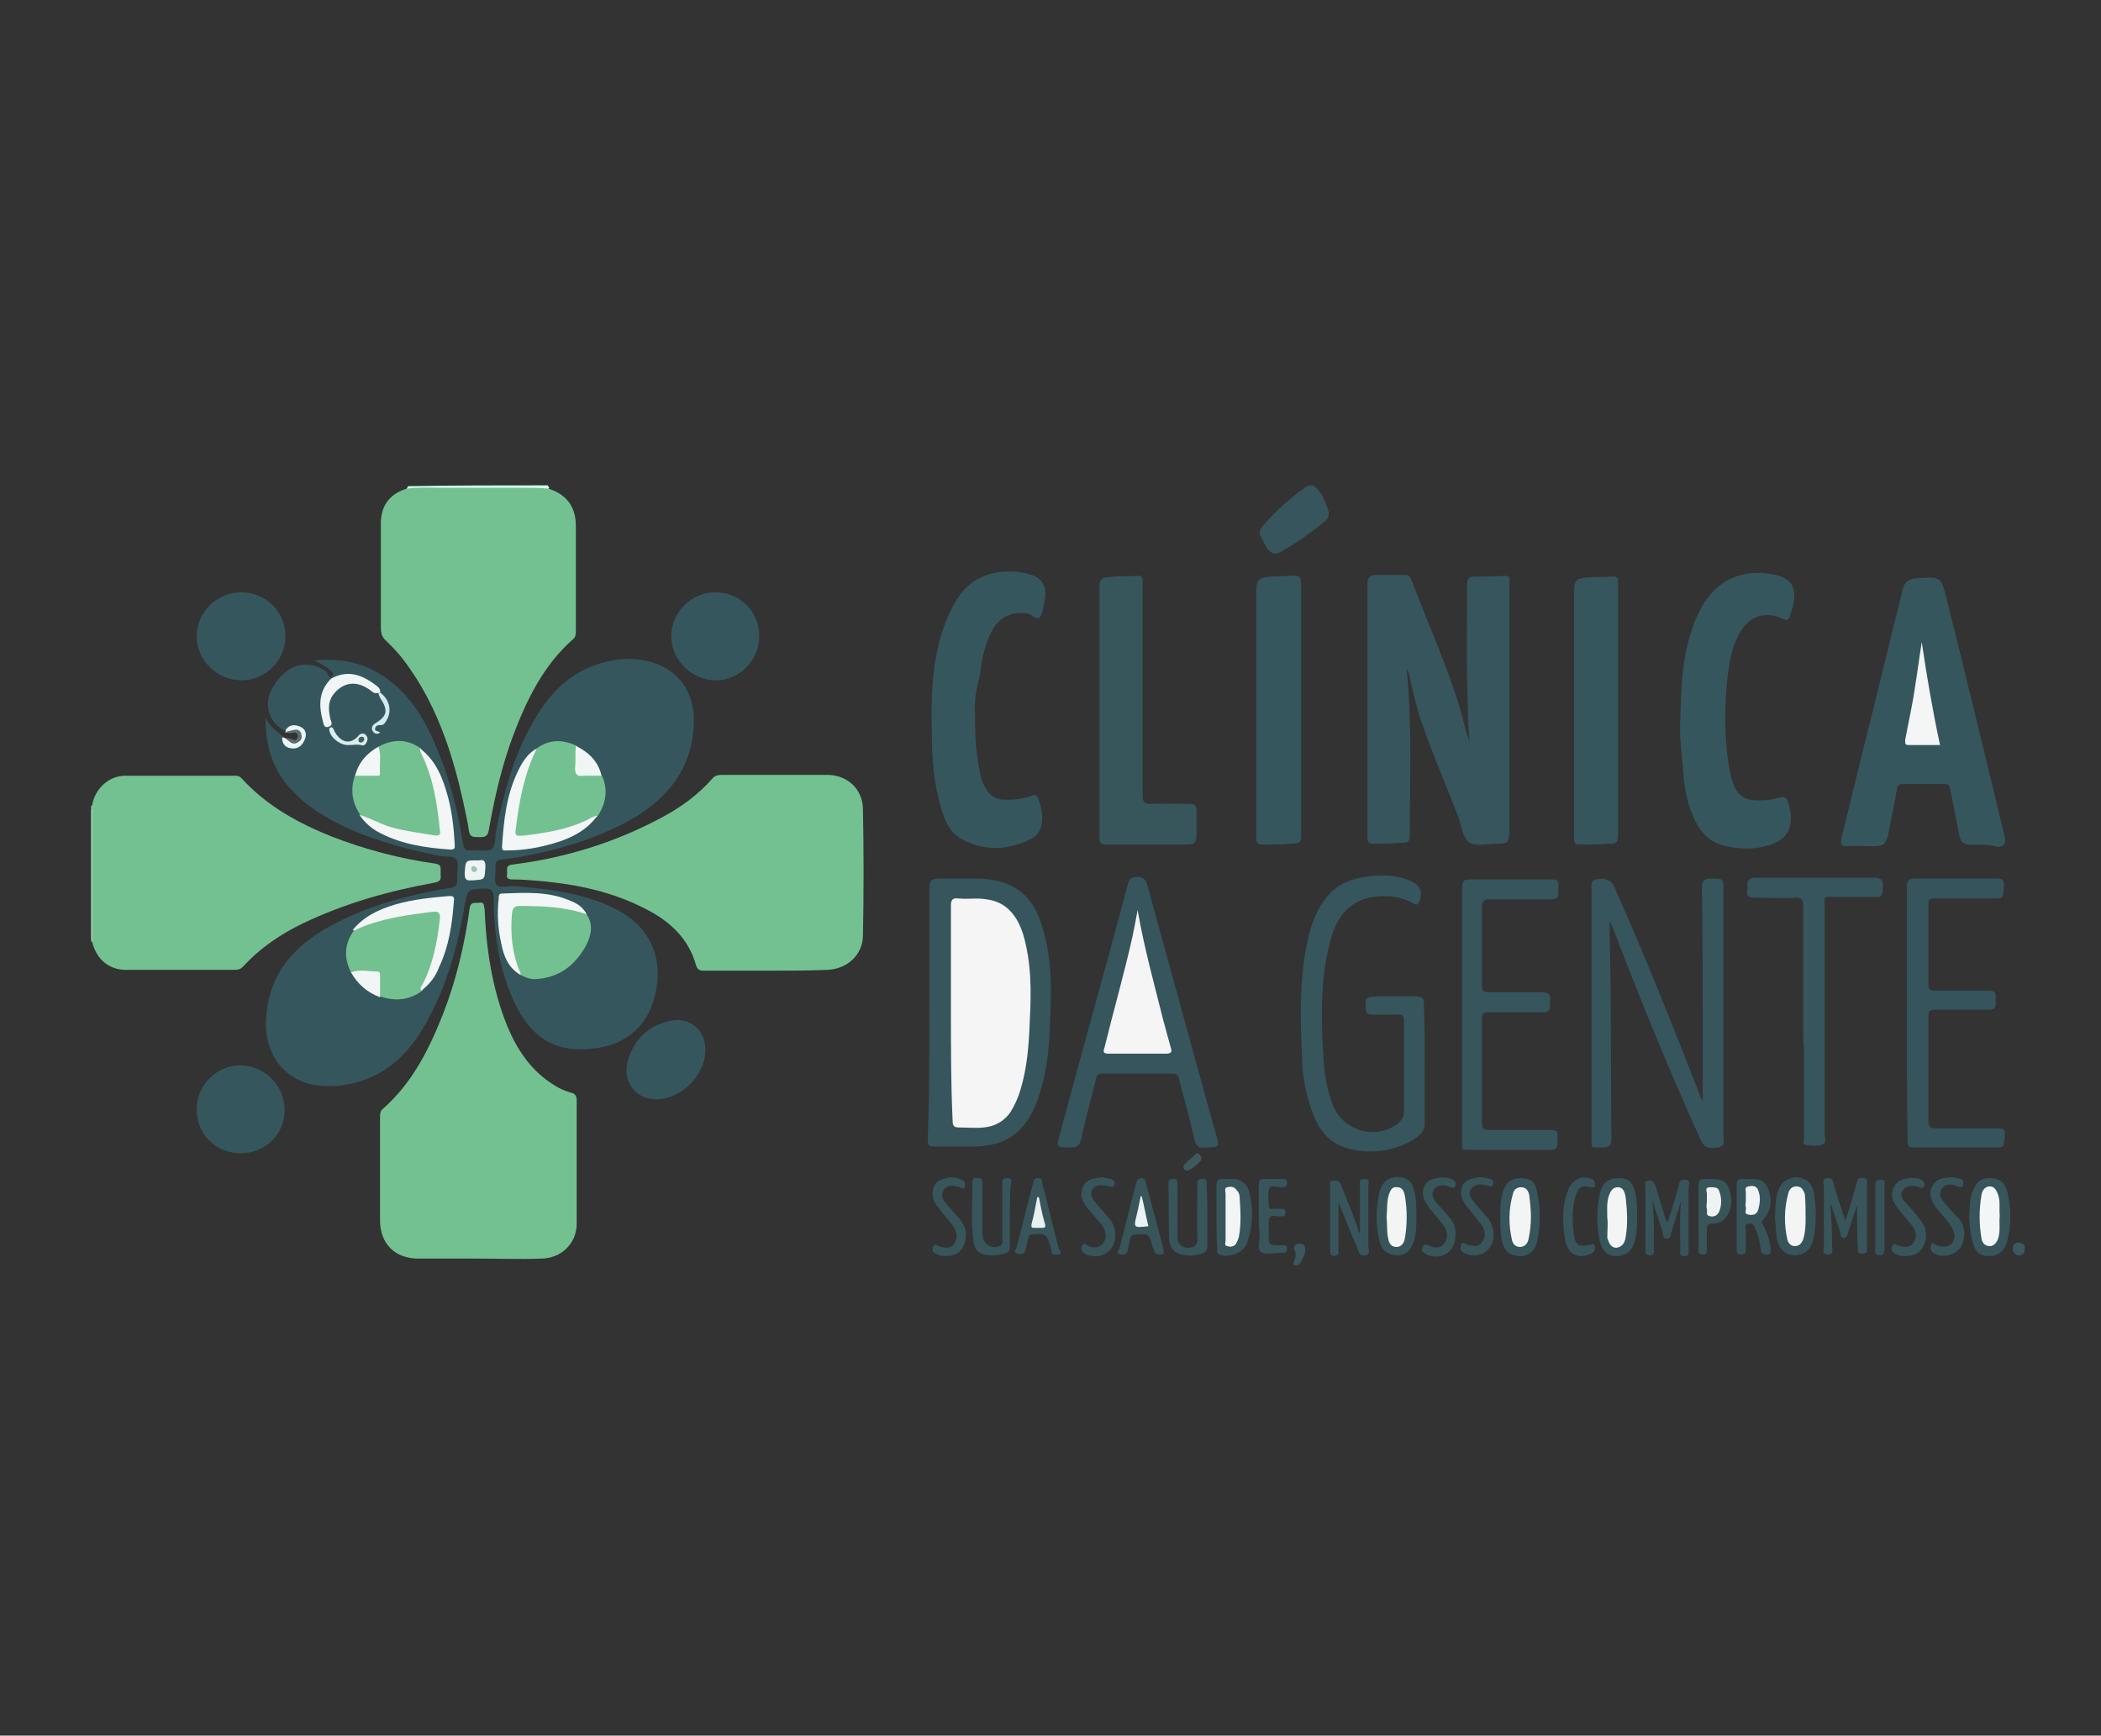<?xml version="1.0" encoding="utf-8"?>
<!-- Generator: Adobe Illustrator 25.2.1, SVG Export Plug-In . SVG Version: 6.00 Build 0)  -->
<svg version="1.1" id="Camada_1" xmlns="http://www.w3.org/2000/svg" xmlns:xlink="http://www.w3.org/1999/xlink" x="0px" y="0px"
	 viewBox="0 0 253.2 209.2" style="enable-background:new 0 0 253.2 209.2;" xml:space="preserve">
<rect x="0" y="0" width="253.2" height="209.2" fill="#333333" stroke="none"/>
<style type="text/css">
	.st0{fill:#36555C;}
	.st1{fill:#D1FDEE;}
	.st2{fill:#36565D;}
	.st3{fill:#73C190;}
	.st4{fill:#36555D;}
	.st5{fill:#36565C;}
	.st6{fill:#36545B;}
	.st7{fill:#38555B;}
	.st8{fill:#38555C;}
	.st9{fill:#38545A;}
	.st10{fill:#37555B;}
	.st11{fill:#37545B;}
	.st12{fill:#37545A;}
	.st13{fill:#37555A;}
	.st14{fill:#38555A;}
	.st15{fill:#375358;}
	.st16{fill:#EBF5F6;}
	.st17{fill:#B4DBC9;}
	.st18{fill:#3C585E;}
	.st19{fill:#3F5A5E;}
	.st20{fill:#3D5960;}
	.st21{fill:#5B6D70;}
	.st22{fill:#F2F6F6;}
	.st23{fill:#F3F6F5;}
	.st24{fill:#F3F6F6;}
	.st25{fill:#F0F5F6;}
	.st26{fill:#F0F6F4;}
	.st27{fill:#F1F6F5;}
	.st28{fill:#F2F6F5;}
	.st29{fill:#EDF4F3;}
	.st30{fill:#DBECEF;}
	.st31{fill:#D2EAEC;}
	.st32{fill:#F4F5F5;}
	.st33{fill:#F5F5F5;}
	.st34{fill:#F3F5F5;}
	.st35{fill:#F3F5F4;}
	.st36{fill:#F2F5F6;}
	.st37{fill:#F0F4F5;}
	.st38{fill:#E8F0F1;}
	.st39{fill:#EAF2F4;}
	.st40{fill:#EFF3F4;}
	.st41{fill:#9AC6AE;}
	.st42{fill:#475F5F;}
</style>
<g id="Camada_2_1_">
</g>
<g id="Camada_3">
</g>
<g id="Camada_4">
</g>
<g id="Camada_5">
</g>
<g>
	<path class="st0" d="M158.3,58.5c1,0.8,1.4,1.9,1.8,3.1c0.1,0.5,0,0.9-0.4,1.2c-1.7,1.4-3.4,2.6-5.3,3.7c-0.7,0.4-1.3,0.2-1.7-0.4
		c-0.3-0.5-0.5-1-0.8-1.5c-0.2-0.4-0.1-0.7,0.2-1.1c1.6-1.9,3.4-3.5,5.4-4.9C157.8,58.5,158,58.5,158.3,58.5z"/>
	<path class="st1" d="M66,58.5c0.1,0.1,0.1,0.2,0.2,0.3c-0.2,0.3-0.5,0.2-0.8,0.2C60.1,59,55,59,49.9,59.1c-0.3,0-0.6,0.1-0.9-0.2
		c0.1-0.1,0.1-0.2,0.2-0.3C54.8,58.5,60.4,58.5,66,58.5z"/>
	<path class="st2" d="M39.9,81.7c0.2-0.3,0.4-0.5,0-0.8c-0.6-0.6-1.3-0.9-2-1.3c3.3-0.3,6.3,0.3,9,2.4c2.9,2.2,4.6,5.3,5.9,8.6
		c1.5,3.6,2.4,7.3,3,11.1c0.1,0.6,0.3,0.9,1,0.8c0.8-0.1,1.8,0.2,2.4-0.1c0.6-0.4,0.4-1.5,0.6-2.3c0.9-4.5,2.1-9,4.4-13
		c1.7-3,3.8-5.5,7.2-6.8c2-0.8,4.1-1.1,6.2-0.7c4,0.7,6.3,3.8,6,8c-0.3,4.9-2.9,8.3-6.9,10.8c-4.2,2.5-8.8,3.9-13.6,4.8
		c-0.9,0.2-1.8,0.3-2.7,0.4c-0.5,0.1-0.7,0.3-0.7,0.8c0.1,0.8-0.2,1.7,0.1,2.2c0.3,0.5,1.3,0.2,2.1,0.2c3.6,0.3,7.2,0.7,10.6,2
		c1.7,0.7,3.3,1.5,4.6,2.9c2.4,2.7,2.6,5.9,1.6,9.1c-1,3.1-3.4,5-6.6,5.5c-5,0.8-8.2-1.1-10.3-5.9c-1.7-3.9-2.3-8-2.3-12.2
		c0-0.9-0.3-1.1-1.1-1.1c-2.1,0.1-2,0.1-2.4,2c-0.9,5.4-2.4,10.6-5.3,15.3c-2.1,3.3-4.9,5.6-8.8,6.3c-1.6,0.3-3.2,0.3-4.8-0.1
		c-4-1.2-5.4-5-5-8.3c0.5-5.4,3.8-8.7,8.3-11c4.2-2.2,8.8-3.4,13.4-4.2c1.3-0.2,1.3-0.2,1.3-1.5c0-0.7,0.2-1.5-0.1-2
		c-0.3-0.5-1.2-0.3-1.8-0.4c-4.1-0.8-8.2-1.9-12-3.7c-2.8-1.4-5.4-3.1-7.2-5.7c-1.5-2.2-2-4.6-2-7.3c0.5,1.1,1.4,1.7,2.3,2.4
		c0.3,0.4,0.5,0.9,1.1,1c0.5,0.1,1-0.1,1.2-0.6c0.2-0.4,0.2-0.8,0-1.2c-0.3-0.5-0.7-0.4-1.2-0.4c-0.3,0-0.5,0.3-0.8,0.3
		c-0.4,0.1-0.7-0.1-1-0.4c-1.3-1-1.7-2.9-0.9-4.4c0.5-1,1.1-1.8,2-2.4c1.4-1,3.3-0.9,4.7,0.2C39.5,81.3,39.6,81.6,39.9,81.7
		c0.1,0.4-0.2,0.7-0.4,1c-0.8,1.4-0.7,2.9-0.1,4.3c0.2-0.6,0-1.2,0-1.9c0-1.3,0.8-2.1,1.8-2.6c1-0.5,2-0.5,2.9,0.1
		c0.4,0.3,0.9,0.6,1.3,0.8c0.7,0.7,1.3,1.4,1.2,2.5c-0.1,0.6-0.3,1.2-1,1.3c-0.4,0.1-0.7,0.3-0.5,0.8c-0.1-0.4,0.1-0.6,0.5-0.8
		c1-0.4,1.5-1.4,1-2.4c-0.2-0.5-0.6-1-1-1.4c-1.1-1.6-3.1-2.3-4.9-1.7C40.4,81.7,40.2,81.9,39.9,81.7z"/>
	<path class="st3" d="M49,58.9c1.6-0.2,3.1-0.1,4.7-0.1c3.2,0,6.4,0,9.5,0c1,0,1.9,0,2.9,0.1c2.2,0.7,3.3,2.2,3.3,4.5
		c0,4.2,0,8.3,0,12.5c0,0.5,0,0.9-0.4,1.2c-3.5,3.1-5.5,7.2-7.1,11.4c-1.4,3.7-2.3,7.6-3,11.6c-0.1,0.5-0.3,0.8-0.9,0.8
		c-1.4,0-1.4,0-1.6-1.5c-1.4-7.1-3.3-14-7.8-19.9c-0.6-0.8-1.3-1.5-2-2.2c-0.6-0.5-0.7-1-0.7-1.7c0-4,0-8.1,0-12.1
		C45.8,61.1,46.8,59.6,49,58.9z"/>
	<path class="st3" d="M11.1,97.1c0.3-2,2-3.6,4-3.6c4.4,0,8.7,0,13.1,0c0.3,0,0.6,0,0.9,0.3c3,3.3,6.8,5.4,10.8,7
		c4.1,1.6,8.3,2.7,12.6,3.3c0.4,0.1,0.6,0.2,0.6,0.6c0,0.3,0,0.5,0,0.8c0.1,0.6-0.2,0.8-0.8,0.9c-5.5,1-10.8,2.5-15.8,4.9
		c-2.7,1.3-5.2,3-7.2,5.2c-0.3,0.3-0.6,0.4-1,0.4c-4.4,0-8.7,0-13.1,0c-2.1,0-3.6-1.3-4.1-3.4c-0.1-0.2-0.1-0.4-0.1-0.5
		c0-5.1,0-10.2,0-15.4C11.1,97.5,11,97.3,11.1,97.1z"/>
	<path class="st3" d="M57.6,151.7c-2.4,0-4.8,0-7.2,0c-2.8,0-4.6-1.8-4.6-4.6c0-4.1,0-8.3,0-12.4c0-0.4,0-0.8,0.4-1.1
		c3.5-3.1,5.5-7.1,7.2-11.4c1.6-4.1,2.6-8.4,3.2-12.7c0.1-0.9,0.7-0.6,1.2-0.7c0.6-0.1,0.5,0.4,0.6,0.8c0.2,4.8,0.9,9.5,2.7,14
		c1.2,2.9,2.9,5.5,5.7,7.2c0.6,0.4,1.3,0.7,2,0.9c0.5,0.1,0.7,0.4,0.7,0.9c0,5,0,9.9,0,14.9c0,2.4-1.9,4.2-4.3,4.2
		C62.6,151.8,60.1,151.7,57.6,151.7z"/>
	<path class="st3" d="M92.5,117c-2.5,0-5,0-7.6,0c-0.4,0-0.8,0-1-0.6c-0.9-3.3-3.2-5.4-6.2-6.9c-3.9-2-8.1-2.9-12.5-3.3
		c-1.1-0.1-2.3-0.2-3.4-0.2c-0.5,0-0.8-0.1-0.7-0.6c0.1-0.5-0.3-1.1,0.7-1.2c6.4-0.8,12.5-2.7,18.2-5.8c2.2-1.2,4.1-2.6,5.8-4.5
		c0.3-0.4,0.7-0.5,1.2-0.5c4.2,0,8.5,0,12.7,0c2.4,0,4.3,1.7,4.3,4.2c0.1,5,0.1,10.1,0,15.1c0,2.4-1.9,4.1-4.3,4.2
		C97.4,117,95,117,92.5,117z"/>
	<path class="st4" d="M169.5,80.5c0.7,6.6,0.4,13.2,0.4,19.7c0,1.3,0,1.4-1.3,1.4c-1,0.1-2.1,0.1-3.1,0.1c-0.5,0-0.7-0.1-0.7-0.7
		c0-10.2,0-20.4,0-30.6c0-0.8,0.3-1.1,1.1-1.1c1.1,0,2.2,0,3.3,0c0.5,0,0.7,0.1,0.9,0.6c2,5.3,4.4,10.5,6,16c0.3,1.2,0.6,2.4,1,3.5
		c-0.1-1.4-0.2-2.8-0.2-4.2c-0.2-4.9-0.1-9.8-0.1-14.7c0-0.7,0.2-1,0.9-1c1.2,0,2.5,0,3.7-0.1c0.4,0,0.6,0.2,0.5,0.5
		c0,0.2,0,0.4,0,0.5c0,9.9,0,19.7,0,29.6c0,1.6-0.1,1.7-1.7,1.7c-1.1,0-2.4,0.4-3.2-0.2c-0.7-0.6-0.9-1.9-1.2-2.9
		c-1.5-3.9-3.2-7.8-4.6-11.9c-0.6-1.8-1-3.7-1.4-5.5C169.7,81.1,169.6,80.8,169.5,80.5z"/>
	<path class="st2" d="M238.7,101.8c-2.4,0.1-2.4,0-2.8-2.3c-0.3-1.5-0.6-3-0.9-4.5c-0.1-0.4-0.3-0.5-0.7-0.5c-1.7,0-3.3,0-5,0
		c-0.5,0-0.7,0.2-0.7,0.7c-0.3,1.7-0.7,3.4-1,5.2c-0.3,1.3-0.5,1.6-1.9,1.6c-1,0-2.1-0.1-3.1,0c-0.7,0-0.8-0.2-0.7-0.9
		c0.9-3.7,1.8-7.3,2.7-11c1.6-6.3,3.1-12.7,4.7-19c0.2-1,0.8-1.4,1.8-1.4c2.8-0.2,2.8-0.2,3.5,2.5c2.4,9.6,4.7,19.1,7,28.7
		c0.2,0.8-0.1,1.1-0.8,1.2C240.1,101.9,239.4,101.8,238.7,101.8z"/>
	<path class="st2" d="M117.5,86c0,2.6,0.1,4.9,0.6,7.1c0.1,0.7,0.3,1.3,0.7,1.9c0.5,0.9,1.2,1.4,2.3,1.4c1.1,0,2.3-0.1,3.3-0.5
		c0.4-0.2,0.5,0,0.7,0.3c0.3,0.8,0.5,1.6,0.5,2.4c0,1.2-0.4,2.1-1.5,2.6c-2.7,1.3-5.4,1.4-8.1,0c-1.5-0.8-2.2-2.3-2.6-3.9
		c-0.9-3-1.1-6-1.1-9.1c-0.1-4,0-8,1.2-11.9c0.5-1.6,1.2-3.2,2.2-4.6c2.2-3.1,6.2-3.2,8.6-2.4c1.4,0.4,1.9,1.6,1.6,3.1
		c0,0.2-0.1,0.3-0.1,0.5c-0.1,0.5-0.2,1.2-0.5,1.5c-0.4,0.4-0.9-0.3-1.3-0.4c-1.6-0.4-3.3,0.2-4.2,1.6c-1.1,1.8-1.5,3.8-1.7,5.8
		C117.6,83.1,117.4,84.7,117.5,86z"/>
	<path class="st2" d="M202.5,86.8c0.1-3.8,0.2-7.6,1.5-11.2c0.2-0.7,0.5-1.3,0.8-1.9c1.8-3.7,5.1-5.3,9.2-4.4
		c1.7,0.4,2.4,1.3,2.2,3.1c-0.1,0.7-0.3,1.3-0.5,1.9c-0.2,0.5-0.4,0.5-0.8,0.3c-2.2-1-4.1-0.4-5.3,1.8c-0.9,1.6-1.2,3.4-1.4,5.2
		c-0.4,3.5-0.4,7,0.1,10.4c0.1,0.5,0.2,1.1,0.3,1.6c0.8,3,2.1,3,4.7,2.8c0.2,0,0.4-0.1,0.5-0.1c1.5-0.4,1.5-0.4,1.9,1.2
		c0.5,2.3-0.4,3.8-2.6,4.4c-1.7,0.5-3.3,0.5-5,0.1c-2.1-0.4-3.3-1.8-4.1-3.7c-0.8-1.9-1.1-4-1.2-6C202.6,90.4,202.4,88.6,202.5,86.8
		z"/>
	<path class="st0" d="M205.2,132.7c0-3.3,0-6.6,0-9.9c0-5.3,0-10.6-0.1-15.9c0-0.8,0.4-1,1.1-1c1.5,0,1.5,0,1.5,1.4
		c0,9.9,0,19.8,0,29.7c0,0.5,0.3,1.1-0.6,1.3c-1.2,0.2-1.7,0-2.1-0.8c-3.8-8.4-7.3-16.9-10.6-25.6c-0.1-0.2-0.2-0.4-0.4-0.9
		c0,0.8,0,1.4,0,2c0.2,8.1,0.1,16.2,0.2,24.3c0,0.7-0.3,1-0.9,1c-0.4,0-0.7,0-1.1,0c-0.3,0-0.4-0.1-0.4-0.4c0-0.2,0-0.5,0-0.7
		c0-10,0-20,0-29.9c0-0.5-0.2-1.1,0.5-1.3c1.1-0.2,1.8,0,2.2,0.8c3.8,8.5,7.2,17.1,10.6,25.8C205.1,132.5,205.1,132.6,205.2,132.7z"
		/>
	<path class="st5" d="M132.5,86c0-4.9,0-9.8,0-14.7c0-1.6,0.1-1.7,1.7-1.8c1-0.1,2,0,3-0.1c0.4,0,0.5,0.1,0.5,0.5c0,0.3,0,0.5,0,0.8
		c0,8.4,0,16.8,0,25.2c0,0.7,0.2,1,0.9,1c1.6-0.1,3.2,0,4.8,0c0.6,0,0.8,0.2,0.8,0.8c0,0.9,0,1.9,0,2.8c0,1.1-0.2,1.3-1.3,1.3
		c-3.2,0-6.4,0-9.6,0c-0.7,0-0.8-0.3-0.8-0.9c0-3.5,0-7.1,0-10.6C132.5,88.9,132.5,87.4,132.5,86z"/>
	<path class="st0" d="M112,122.2c0-5,0-10,0-15c0-1.1,0.2-1.3,1.3-1.3c1.5,0,3.1,0,4.6,0c4.1,0.1,6.6,1.9,7.7,5.8
		c1.3,4.1,1.1,8.3,0.9,12.5c-0.1,2.9-0.5,5.7-1.5,8.5c-1.5,3.9-3.8,5.5-7.9,5.5c-1.5,0-2.9,0-4.4,0c-0.7,0-0.9-0.1-0.9-0.8
		C112,132.4,112,127.3,112,122.2z"/>
	<path class="st0" d="M171.7,128.1c0,2.4,0,4.9,0,7.3c0,0.5-0.1,0.9-0.5,1.3c-2.5,2.3-7.6,2.8-10.4,1c-1.7-1.1-2.4-2.8-3-4.7
		c-0.6-2-0.9-4-0.9-6c-0.2-4.4-0.3-8.9,0.6-13.2c0.3-1.5,0.7-2.9,1.4-4.2c1-1.9,2.5-3.2,4.6-3.7c2.1-0.5,4.3-0.6,6.3,0.2
		c1.3,0.5,1.7,1.3,1.3,2.5c-0.2,0.5-0.3,0.5-0.8,0.3c-1.5-0.9-3.1-1-4.7-0.8c-3.1,0.4-4.6,2.6-5.3,5.4c-1.2,4.6-1.1,9.3-0.8,14
		c0.1,1.9,0.4,3.8,1.1,5.6c1.2,3.3,5.4,4.4,8,2.2c0.4-0.4,0.6-0.8,0.6-1.3c0-3.6,0-7.3,0-10.9c0-0.7-0.2-0.9-0.9-0.8c-1,0-2,0-3,0
		c-0.4,0-0.6-0.1-0.7-0.6c-0.1-1.5,0-1.6,1.5-1.6c1.5,0,3,0,4.5,0c0.7,0,1,0.1,1,0.9C171.7,123.2,171.7,125.6,171.7,128.1z"/>
	<path class="st4" d="M145.3,138.3c-0.8,0.2-1.2-0.2-1.4-1.1c-0.5-2.4-1.2-4.7-1.8-7.1c-0.1-0.6-0.4-0.7-0.9-0.7c-2.8,0-5.5,0-8.3,0
		c-0.5,0-0.7,0.1-0.8,0.6c-0.6,2.4-1.3,4.9-1.8,7.3c-0.2,0.8-0.6,1.1-1.4,1c-1.6,0-1.6,0-1.2-1.5c2.6-9.7,5.3-19.3,7.9-29
		c0.1-0.4,0.2-0.8,0.3-1.1c0.1-0.8,0.5-1,1.2-1c0.8,0,1,0.4,1.2,1.1c2.4,8.7,4.8,17.4,7.2,26.2c0.4,1.3,0.7,2.6,1.1,3.9
		C147,138.3,146.9,138.3,145.3,138.3z"/>
	<path class="st2" d="M195,85.4c0,5,0,10,0,15c0,1.2-0.1,1.3-1.2,1.3c-1.1,0.1-2.2,0.1-3.4,0.1c-0.5,0-0.7-0.1-0.7-0.7
		c0-9.9,0-19.9,0-29.8c0-1.3,0.3-1.6,1.6-1.7c1-0.1,1.9,0,2.9-0.1c0.7-0.1,0.8,0.2,0.8,0.8C195,75.3,195,80.3,195,85.4z"/>
	<path class="st2" d="M156.8,85.5c0,5,0,9.9,0,14.9c0,1.2,0,1.2-1.3,1.3c-1.1,0.1-2.2,0.1-3.4,0.1c-0.5,0-0.7-0.2-0.7-0.7
		c0-9.9,0-19.8,0-29.7c0-1.5,0.3-1.8,1.8-1.9c0.8-0.1,1.6,0,2.5-0.1c0.8-0.1,1.1,0.1,1.1,1C156.8,75.5,156.8,80.5,156.8,85.5z"/>
	<path class="st0" d="M176.2,122.3c0-5,0-10,0-14.9c0-1.4,0.1-1.4,1.4-1.4c3.1,0,6.2,0,9.4,0c0.7,0,0.9,0.2,0.8,0.9
		c0,0.2,0,0.4,0,0.6c0.1,0.7-0.2,0.9-0.9,0.9c-2.5,0-4.9,0-7.4,0c-0.7,0-0.9,0.2-0.9,0.9c0,3.2,0,6.3,0,9.5c0,0.7,0.2,0.8,0.9,0.8
		c2.1,0,4.2,0,6.3,0c0.9,0,1.1,0.3,1,1.1c0,0.1,0,0.2,0,0.4c0,0.7-0.2,1-1,0.9c-2.1,0-4.2,0-6.3,0c-0.7,0-0.9,0.1-0.9,0.8
		c0,4.2,0,8.4,0,12.6c0,0.6,0.2,0.8,0.8,0.8c2.5,0,5,0,7.5,0c0.6,0,0.9,0.1,0.8,0.8c0,0.3,0,0.6,0,0.9c0,0.5-0.3,0.7-0.7,0.7
		c-3.4,0-6.9,0-10.3,0c-0.6,0-0.5-0.3-0.5-0.7c0-1.7,0-3.3,0-5C176.2,129.1,176.2,125.7,176.2,122.3z"/>
	<path class="st6" d="M229.8,122.2c0-5,0-10,0-15c0-1.2,0.1-1.3,1.3-1.3c3.2,0,6.3,0,9.5,0c0.7,0,0.9,0.1,0.9,0.9
		c-0.1,1.5,0,1.5-1.5,1.5c-2.3,0-4.6,0-6.9,0c-0.6,0-0.7,0.2-0.7,0.7c0,3.2,0,6.5,0,9.7c0,0.6,0.2,0.7,0.7,0.7c2.2,0,4.4,0,6.6,0
		c0.6,0,0.9,0.2,0.8,0.8c0,0.2,0,0.5,0,0.7c0.1,0.6-0.2,0.8-0.9,0.8c-2.1,0-4.2,0-6.4,0c-0.7,0-0.8,0.2-0.8,0.9c0,4.2,0,8.3,0,12.5
		c0,0.7,0.2,0.9,0.9,0.9c2.5,0,4.9,0,7.4,0c0.8,0,1,0.2,0.9,0.9c0,0.3,0,0.5-0.1,0.8c0,0.5-0.2,0.6-0.7,0.6c-3.4,0-6.9,0-10.3,0
		c-0.7,0-0.6-0.5-0.6-0.9C229.8,132.3,229.8,127.3,229.8,122.2z"/>
	<path class="st0" d="M217.3,123.2c0-4.7,0-9.3,0-14c0-0.7-0.1-1-0.9-1c-1.6,0.1-3.2,0-4.8,0c-0.9,0.1-1.2-0.3-1-1.1
		c0-0.1,0-0.2,0-0.3c-0.1-0.7,0.2-1,1-1c1.5,0,3.1,0,4.6,0c3.2,0,6.5,0,9.7,0c0.8,0,1.1,0.3,1,1c0,0.2,0,0.4,0,0.5
		c0,0.6-0.3,0.9-0.9,0.8c-1.6,0-3.3,0-4.9,0c-1.4,0-1.2-0.2-1.2,1.3c0,9.1,0,18.2,0,27.3c0,0.4,0.3,1-0.2,1.2
		c-0.6,0.3-1.4,0.2-2.1,0.1c-0.4-0.1-0.2-0.5-0.2-0.8c0-3.6,0-7.2,0-10.7C217.3,125.5,217.3,124.4,217.3,123.2z"/>
	<path class="st2" d="M91.5,76.7c0,2.9-2.4,5.3-5.2,5.3c-2.9,0-5.4-2.4-5.4-5.3c0-2.9,2.4-5.3,5.3-5.3
		C89.2,71.4,91.5,73.7,91.5,76.7z"/>
	<path class="st2" d="M34.3,133.8c0,2.9-2.3,5.2-5.3,5.2c-3,0-5.3-2.3-5.3-5.3c0-2.9,2.4-5.3,5.3-5.3
		C32,128.5,34.3,130.9,34.3,133.8z"/>
	<path class="st2" d="M29.1,71.4c3,0,5.3,2.4,5.3,5.3c0,2.9-2.4,5.3-5.3,5.3c-2.9,0-5.4-2.4-5.4-5.3C23.7,73.8,26.1,71.4,29.1,71.4z
		"/>
	<path class="st2" d="M79.1,132.5c-2.7,0-4.3-2.4-3.3-5.1c0.9-2.5,2.6-3.9,5.2-4.4c2.2-0.4,4.1,1.3,4,3.6
		C85,129.6,82.1,132.5,79.1,132.5z"/>
	<path class="st7" d="M223.8,145.3c-0.3,0.9-0.7,2.1-1.1,3.3c-0.1,0.3-0.1,0.6-0.5,0.6c-0.4,0-0.4-0.4-0.4-0.6
		c-0.4-1.2-0.8-2.4-1.2-3.6c0.1,1.8,0.2,3.6,0.2,5.3c0,0.4,0.2,0.9-0.5,0.9c-0.8,0-0.5-0.5-0.5-0.9c0-2.5,0-4.9,0-7.4
		c0-0.3-0.3-0.8,0.4-0.9c0.7-0.1,0.7,0.4,0.8,0.8c0.4,1.4,0.9,2.8,1.4,4.4c0.5-1.6,0.9-3,1.3-4.4c0-0.1,0.1-0.3,0.1-0.4
		c0.1-0.5,0.5-0.4,0.8-0.4c0.4,0,0.4,0.3,0.4,0.6c0,2.6,0,5.3,0,7.9c0,0.5-0.1,0.6-0.6,0.6c-0.5,0-0.5-0.3-0.5-0.6
		C223.8,148.8,223.8,146.9,223.8,145.3z"/>
	<path class="st8" d="M163.9,148.5c0-1.8,0-3.6,0-5.5c0-0.4-0.2-0.9,0.5-0.9c0.8,0,0.5,0.5,0.5,0.9c0,2.4,0,4.8,0,7.2
		c0,0.4,0.3,0.9-0.3,1.1c-0.7,0.2-0.8-0.3-1-0.8c-0.8-1.8-1.5-3.7-2.3-5.6c0,1.9,0,3.8,0,5.7c0,0.2,0.1,0.6-0.2,0.7
		c-0.4,0.1-0.8,0.2-0.8-0.5c0-2.6,0-5.3,0-7.9c0-0.3-0.1-0.6,0.4-0.6c0.4,0,0.7,0,0.9,0.5c0.7,1.8,1.5,3.6,2.1,5.5
		c0,0.1,0.1,0.3,0.2,0.4C163.8,148.5,163.9,148.5,163.9,148.5z"/>
	<path class="st9" d="M202.6,144.7c-0.4,1.3-0.8,2.6-1.2,3.9c-0.1,0.2,0,0.7-0.5,0.7c-0.5,0-0.5-0.4-0.5-0.7c-0.4-1.3-0.8-2.5-1.3-4
		c0.3,2.1,0.2,4,0.2,5.9c0,0.4,0.2,0.8-0.5,0.8c-0.6,0-0.5-0.4-0.5-0.7c0-2.5,0-5.1,0-7.6c0-0.3-0.2-0.7,0.4-0.7
		c0.5,0,0.6,0.2,0.8,0.6c0.4,1.2,0.7,2.4,1.1,3.6c0.1,0.3,0.1,0.6,0.4,0.8c0.5-1.5,0.9-2.9,1.3-4.4c0.1-0.5,0.3-0.8,0.9-0.7
		c0.6,0.1,0.3,0.6,0.3,0.9c0,2.5,0,5,0,7.5c0,0.4,0.1,0.8-0.5,0.8c-0.7,0-0.5-0.5-0.5-0.8C202.5,148.5,202.4,146.6,202.6,144.7z"/>
	<path class="st10" d="M237.3,146.7c0.1-1.1,0-2.2,0.5-3.3c0.4-1,1.1-1.5,2.2-1.4c1,0.1,1.6,0.5,1.9,1.6c0.5,2,0.5,4,0,6
		c-0.3,1.2-1.1,1.8-2.2,1.8c-1.1,0-1.7-0.5-2-1.8C237.4,148.6,237.4,147.6,237.3,146.7z"/>
	<path class="st7" d="M170.7,146.5c0,1.1,0,2.1-0.3,3.1c-0.4,1.2-1.1,1.8-2.2,1.7c-1.1-0.1-1.7-0.6-2-1.9c-0.4-1.8-0.4-3.7,0-5.5
		c0.2-1,0.7-1.8,1.8-2c1.2-0.2,2.1,0.3,2.4,1.5C170.7,144.5,170.7,145.5,170.7,146.5z"/>
	<path class="st10" d="M197.3,146.5c0,1.1,0,2.1-0.3,3.1c-0.3,1.2-1.1,1.8-2.2,1.8c-1.1,0-1.7-0.6-2-1.8c-0.4-1.9-0.4-3.8,0-5.7
		c0.3-1.4,1.1-1.9,2.3-1.9c1.2,0,1.7,0.5,2,1.9C197.3,144.8,197.3,145.7,197.3,146.5z"/>
	<path class="st11" d="M213.9,146.9c0.1-1.2,0-2.3,0.4-3.4c0.4-1.1,1.2-1.6,2.3-1.6c1.1,0.1,1.8,0.7,2,1.9c0.3,1.8,0.3,3.5,0,5.3
		c-0.2,1.3-0.9,2-2,2.2c-1.1,0.1-1.9-0.4-2.3-1.4c-0.1-0.3-0.2-0.6-0.2-1C214,148.3,214,147.5,213.9,146.9z"/>
	<path class="st10" d="M180.8,146.7c0-1.1,0-2.2,0.4-3.3c0.4-1,1.1-1.4,2.1-1.4c1.1,0,1.7,0.4,1.9,1.5c0.5,2.1,0.5,4.2,0,6.3
		c-0.3,1.1-1.1,1.7-2.2,1.6c-1.1-0.1-1.7-0.6-2-1.8C180.8,148.6,180.8,147.7,180.8,146.7z"/>
	<path class="st7" d="M146.6,146.7c0-1.3,0-2.5,0-3.8c0-0.6,0.2-0.8,0.8-0.8c0.4,0,0.7,0,1.1,0c1,0,1.7,0.5,2,1.4
		c0.6,2.1,0.5,4.2-0.2,6.3c-0.4,1.2-2.3,1.9-3.4,1.4c-0.3-0.1-0.2-0.4-0.2-0.6C146.6,149.3,146.6,148,146.6,146.7
		C146.6,146.7,146.6,146.7,146.6,146.7z"/>
	<path class="st12" d="M209.3,146.7c0-1.3,0-2.6,0-3.9c0-0.5,0.1-0.7,0.7-0.7c1.1,0.1,2.4-0.3,3,1c0.6,1.3,0.6,2.7-0.5,3.9
		c-0.3,0.3-0.1,0.5,0,0.7c0.5,0.9,0.8,1.9,0.9,2.9c0,0.3,0,0.6-0.4,0.6c-0.3,0-0.7,0.1-0.8-0.5c-0.1-0.9-0.3-1.9-0.7-2.7
		c-0.1-0.3-0.3-0.6-0.8-0.5c-0.5,0.1-0.3,0.5-0.3,0.7c0,0.8,0,1.6,0,2.4c0,0.4-0.1,0.6-0.6,0.6c-0.5,0-0.5-0.2-0.5-0.6
		C209.3,149.3,209.3,148,209.3,146.7z"/>
	<path class="st13" d="M145.5,146.6c0,1.2,0,2.4,0,3.6c0,0.5-0.2,0.8-0.7,0.9c-0.6,0.2-1.2,0.3-1.9,0.2c-1.2-0.1-1.9-0.7-2-1.9
		c-0.1-2.3,0-4.5-0.1-6.8c0-0.5,0.3-0.5,0.6-0.5c0.4,0,0.5,0.2,0.5,0.5c0,2.2,0,4.3,0,6.5c0,0.8,0.4,1.2,1.2,1.3
		c0.8,0,1.2-0.2,1.2-1.1c-0.1-2.1,0-4.2,0-6.4c0-0.4-0.1-0.8,0.6-0.8c0.7,0,0.5,0.4,0.5,0.8C145.5,144.1,145.5,145.4,145.5,146.6z"
		/>
	<path class="st7" d="M121.7,146.6c0,1.2,0,2.5,0,3.7c0,0.5-0.2,0.7-0.6,0.8c-0.5,0.1-1.1,0.3-1.6,0.2c-1.4,0-2.1-0.5-2.2-1.9
		c-0.3-2.3-0.1-4.7-0.1-7c0-0.5,0.4-0.4,0.7-0.4c0.4,0,0.5,0.2,0.5,0.6c0,1.8,0,3.7,0,5.5c0,0.4,0,0.8,0.1,1.2
		c0.2,0.9,1.4,1.3,2.1,0.8c0.3-0.2,0.2-0.5,0.2-0.8c0-2.1,0-4.2,0-6.3c0-0.4-0.2-1,0.6-1c0.8,0,0.4,0.6,0.4,0.9
		C121.7,144.2,121.7,145.4,121.7,146.6C121.7,146.6,121.7,146.6,121.7,146.6z"/>
	<path class="st7" d="M127.3,151.2c-0.4,0.1-0.6-0.1-0.6-0.5c0-0.1-0.1-0.3-0.1-0.4c-0.4-1.5-0.6-1.7-2.2-1.5
		c-0.4,0-0.4,0.3-0.5,0.5c-0.1,0.4-0.2,0.9-0.3,1.3c-0.1,0.6-0.5,0.6-1,0.5c-0.5-0.1-0.2-0.5-0.1-0.7c0.7-2.6,1.3-5.2,2-7.8
		c0.1-0.4,0.2-0.6,0.6-0.6c0.4,0,0.5,0.2,0.5,0.6c0.7,2.6,1.3,5.3,2,7.9C127.9,151,128,151.3,127.3,151.2z"/>
	<path class="st14" d="M139.8,151.2c-0.3,0-0.6,0-0.7-0.4c0-0.2-0.1-0.3-0.2-0.5c-0.4-1.6-0.4-1.6-2.1-1.5c-0.4,0-0.5,0.2-0.6,0.5
		c-0.1,0.5-0.2,0.9-0.3,1.4c-0.1,0.6-0.5,0.5-0.9,0.5c-0.6-0.1-0.2-0.5-0.1-0.7c0.7-2.6,1.3-5.2,2-7.8c0.1-0.3,0.1-0.6,0.6-0.7
		c0.5,0,0.5,0.3,0.6,0.6c0.7,2.6,1.4,5.2,2.1,7.9C140.3,151,140.3,151.3,139.8,151.2z"/>
	<path class="st14" d="M204.7,146.7c0-1.3,0-2.6,0-3.9c0-0.5,0.2-0.7,0.7-0.7c0.1,0,0.3,0,0.5,0c1,0,2,0,2.4,1
		c0.5,1.2,0.5,2.4-0.2,3.5c-0.4,0.6-1,0.9-1.7,0.9c-0.7,0-0.7,0.3-0.7,0.8c0,0.8,0,1.6,0,2.4c0,0.4-0.1,0.5-0.5,0.5
		c-0.4,0-0.5-0.2-0.5-0.6C204.7,149.3,204.7,148,204.7,146.7C204.7,146.7,204.7,146.7,204.7,146.7z"/>
	<path class="st14" d="M114,151.4c-0.5,0-1-0.1-1.4-0.4c-0.3-0.2-0.3-0.5-0.1-0.8c0.2-0.4,0.4-0.1,0.6,0c0.7,0.2,1.4,0.4,1.9-0.3
		c0.5-0.7,0.3-1.5-0.2-2.2c-0.5-0.7-1.1-1.3-1.6-2c-0.4-0.5-0.8-1-0.8-1.7c0-0.8,0.2-1.5,1-1.8c0.9-0.4,1.8-0.4,2.7,0.1
		c0.2,0.1,0.2,0.4,0.2,0.7c-0.1,0.4-0.4,0.2-0.6,0.1c-0.7-0.2-1.5-0.4-2,0.4c-0.5,0.8,0.2,1.4,0.6,1.9c0.8,1,1.9,1.8,2.1,3.1
		C116.5,150.2,115.7,151.4,114,151.4z"/>
	<path class="st10" d="M132.9,141.9c0.2,0.1,0.6,0.1,1,0.2c0.3,0.1,0.5,0.4,0.4,0.7c-0.1,0.4-0.4,0.2-0.7,0.2
		c-0.1,0-0.3-0.1-0.4-0.1c-0.6-0.1-1.1-0.1-1.5,0.4c-0.4,0.5-0.1,1.1,0.2,1.5c0.6,0.7,1.2,1.4,1.8,2.1c0.5,0.6,0.8,1.4,0.7,2.2
		c-0.1,1.8-1.8,2.8-3.5,2.1c-0.4-0.2-0.7-0.5-0.5-1c0.2-0.6,0.6-0.1,0.8,0c0.6,0.2,1.2,0.3,1.7-0.3c0.5-0.6,0.4-1.3,0.1-1.9
		c-0.3-0.6-0.8-1-1.2-1.5c-0.3-0.4-0.6-0.7-0.9-1.1c-0.6-0.8-0.8-1.6-0.3-2.5C131,142.1,131.9,142,132.9,141.9z"/>
	<path class="st7" d="M235.1,141.9c0.4,0,0.8,0.1,1.2,0.2c0.3,0.1,0.4,0.4,0.3,0.7c-0.1,0.4-0.4,0.3-0.6,0.2c-0.1,0-0.2,0-0.3-0.1
		c-0.6-0.2-1.3-0.2-1.7,0.4c-0.4,0.6-0.1,1.2,0.3,1.6c0.5,0.7,1.1,1.3,1.7,1.9c0.8,0.9,0.9,2,0.5,3.1c-0.4,1.3-2.4,1.9-3.5,1.1
		c-0.3-0.2-0.4-0.5-0.3-0.9c0.2-0.5,0.5-0.1,0.7,0c0.6,0.2,1.3,0.3,1.8-0.2c0.5-0.6,0.4-1.3,0-2c-0.3-0.5-0.7-1-1.1-1.4
		c-0.3-0.4-0.6-0.7-0.9-1.1c-0.5-0.8-0.8-1.6-0.3-2.5C233.4,142,234.2,142,235.1,141.9z"/>
	<path class="st7" d="M229.6,151.4c-0.5,0-1-0.1-1.4-0.4c-0.3-0.2-0.3-0.6-0.1-0.9c0.2-0.4,0.4,0,0.6,0c0.7,0.2,1.4,0.4,1.9-0.3
		c0.5-0.7,0.3-1.4-0.1-2c-0.5-0.6-1-1.2-1.5-1.8c-0.3-0.3-0.5-0.7-0.7-1c-0.5-0.9-0.3-1.9,0.4-2.5c0.7-0.6,2.4-0.7,3-0.2
		c0.2,0.2,0.3,0.4,0.2,0.6c-0.1,0.4-0.3,0.3-0.6,0.2c-0.1,0-0.3-0.1-0.4-0.1c-0.6-0.1-1.2-0.1-1.6,0.5c-0.4,0.6,0,1.1,0.4,1.5
		c0.5,0.6,1.1,1.2,1.6,1.9c0.6,0.7,0.9,1.4,0.8,2.3C231.9,150.6,231.1,151.4,229.6,151.4z"/>
	<path class="st14" d="M175.4,148.9c0,1.9-1.5,3-3.3,2.4c-0.2-0.1-0.4-0.2-0.6-0.4c-0.2-0.2-0.2-0.4,0-0.7c0.2-0.3,0.3-0.2,0.6-0.1
		c0.7,0.3,1.5,0.5,2-0.3c0.5-0.8,0.3-1.6-0.3-2.3c-0.6-0.8-1.3-1.5-1.8-2.3c-0.7-1-0.7-2,0-2.7c0.6-0.6,2.3-0.8,3.1-0.3
		c0.3,0.2,0.4,0.4,0.3,0.7c-0.1,0.3-0.3,0.3-0.6,0.2c-0.7-0.3-1.5-0.4-2,0.3c-0.5,0.8,0.2,1.4,0.7,2c0.5,0.5,0.9,1,1.4,1.6
		C175.2,147.5,175.5,148.1,175.4,148.9z"/>
	<path class="st14" d="M178.5,141.9c0.3,0,0.7,0.1,1.1,0.2c0.4,0.1,0.4,0.4,0.3,0.7c-0.1,0.4-0.4,0.2-0.6,0.1
		c-0.2,0-0.3-0.1-0.5-0.1c-0.6-0.1-1.1,0-1.5,0.5c-0.4,0.5-0.1,1,0.2,1.4c0.5,0.7,1.1,1.3,1.7,2c0.6,0.7,0.8,1.5,0.8,2.3
		c-0.1,1.8-1.8,2.8-3.4,2.1c-0.1,0-0.2-0.1-0.3-0.2c-0.4-0.2-0.3-0.6-0.2-0.9c0.2-0.4,0.4-0.1,0.7,0c0.7,0.2,1.4,0.4,1.8-0.3
		c0.5-0.6,0.4-1.3,0-2c-0.2-0.3-0.5-0.6-0.7-0.9c-0.4-0.5-0.9-1.1-1.3-1.6c-0.5-0.7-0.7-1.5-0.3-2.4
		C176.6,142.3,177.4,141.9,178.5,141.9z"/>
	<path class="st7" d="M151.7,146.7c0-1.3,0-2.6,0-3.9c0-0.5,0.1-0.7,0.7-0.7c0.7,0,1.5,0,2.2,0c0.4,0,0.5,0.1,0.5,0.5
		c0,0.3-0.2,0.5-0.5,0.5c-0.6,0-1.4-0.3-1.6,0.1c-0.3,0.5-0.1,1.3-0.1,1.9c0,0.5,0.1,0.7,0.6,0.6c0.3,0,0.7,0,1,0
		c0.3,0,0.4,0.1,0.4,0.4c0,0.2,0,0.4-0.2,0.5c-0.1,0-0.2,0-0.3,0c-0.5,0.1-1.1-0.3-1.4,0.2c-0.2,0.4-0.1,0.9-0.1,1.4
		c0,0.1,0,0.2,0,0.4c0,1.5,0,1.5,1.5,1.5c0.3,0,0.7-0.2,0.7,0.4c0,0.6-0.3,0.5-0.7,0.5c-0.8,0-1.9,0.3-2.4-0.1
		c-0.6-0.4-0.1-1.5-0.2-2.3C151.7,148.1,151.7,147.4,151.7,146.7z"/>
	<path class="st7" d="M192.1,149.9c0.3,0.7,0,1.1-0.6,1.3c-0.9,0.4-1.8,0.2-2.3-0.4c-0.3-0.4-0.5-0.9-0.6-1.4c-0.3-2-0.4-4,0.4-6
		c0.4-1.1,1.5-1.7,2.5-1.4c0.3,0.1,0.7,0.2,0.7,0.6c0,0.3,0.1,0.6-0.5,0.5c-1-0.3-1.5,0-1.8,1c-0.5,1.6-0.4,3.2-0.2,4.9
		C189.9,150.2,190.5,150.4,192.1,149.9z"/>
	<path class="st15" d="M227.1,146.7c0,1.3,0,2.5,0,3.8c0,0.4,0,0.8-0.6,0.8c-0.6,0-0.5-0.3-0.5-0.7c0-2.5,0-5.1,0-7.6
		c0-0.5,0-0.8,0.7-0.8c0.6,0,0.4,0.4,0.4,0.8C227.1,144.1,227.1,145.4,227.1,146.7z"/>
	<path class="st16" d="M34.4,88c0.5-0.7,1.1-0.7,1.8-0.4c0.7,0.3,0.8,1,0.5,1.6c-0.3,0.7-0.8,1.1-1.6,1c-0.7-0.1-1.1-0.5-1.1-1.3
		c0.1,0,0.1,0,0.2,0c0.3,0.1,0.5,0.3,0.8,0.4c0.3,0.2,0.6,0.1,0.8-0.1c0.3-0.2,0.2-0.5,0.1-0.7c-0.1-0.3-0.4-0.3-0.7-0.3
		c-0.3,0-0.6,0.2-0.9,0C34.5,88.2,34.5,88.1,34.4,88z"/>
	<path class="st17" d="M11.1,97.1c0,5.5,0,10.9,0,16.4c0,0-0.1,0-0.1,0c0-5.5,0-11,0-16.4C11,97.1,11.1,97.1,11.1,97.1z"/>
	<path class="st18" d="M156.5,152.5c-0.2,0-0.4,0-0.6,0c0-0.6,0.5-1.2,0.1-1.8c-0.2-0.4,0.1-0.8,0.6-0.8c0.5,0,0.7,0.3,0.7,0.7
		C157.3,151.3,156.9,151.9,156.5,152.5z"/>
	<path class="st19" d="M144.8,139.7c0,0.3-1.5,1.5-1.8,1.4c-0.4-0.1-0.5-0.5-0.2-0.8c0.4-0.4,0.8-0.7,1.2-1.1
		c0.1-0.1,0.3-0.3,0.5-0.1C144.7,139.3,144.8,139.5,144.8,139.7z"/>
	<path class="st20" d="M244,150.1c0,0.3,0,0.6,0,0.8c-0.3,0.4-0.7,0.6-1.2,0.2c-0.3-0.3-0.3-0.7-0.1-1.1
		C243.2,149.6,243.6,149.8,244,150.1z"/>
	<path class="st21" d="M34.5,88.2c0.3-0.1,0.5-0.1,0.8-0.2c0.4-0.1,0.8-0.1,1,0.4c0.1,0.4,0.1,0.8-0.3,1c-0.4,0.3-0.7,0.3-1.1,0
		c-0.2-0.2-0.4-0.3-0.6-0.5c0.3,0.1,0.6,0.1,0.9,0.2c0.2,0.1,0.5,0.2,0.6-0.1c0.1-0.1,0.1-0.3,0.1-0.5c-0.1-0.3-0.3-0.2-0.5-0.2
		C35,88.4,34.7,88.4,34.5,88.2z"/>
	<path class="st3" d="M45.6,90c1.7-0.9,3.4-1,5.1,0.2c0.9,1.1,1.3,2.4,1.7,3.8c0.5,1.9,0.8,3.8,0.9,5.7c0.1,1.1-0.2,1.4-1.3,1.2
		c-1.6-0.2-3.2-0.4-4.7-0.9c-1.4-0.4-2.8-0.9-3.9-1.8c-1-1.5-1.2-3.1-0.6-4.8c0.5-0.3,1.1-0.2,1.7-0.2c1,0,1.1-0.1,1.1-1.1
		C45.5,91.4,45.4,90.7,45.6,90z"/>
	<path class="st3" d="M64.7,90.2c1.5-1.1,3.1-1.1,4.8-0.3c0.4,0.6,0.3,1.2,0.3,1.9c0,1.5,0,1.5,1.4,1.5c0.5,0,1-0.1,1.4,0.3
		c0.7,1.7,0.4,3.3-0.6,4.8c-2,1.5-4.3,2-6.7,2.4c-0.8,0.1-1.6,0.3-2.3,0.4c-0.8,0.1-1.1-0.2-1-1c0.4-3,0.8-6,2-8.8
		C64.1,90.8,64.5,90.6,64.7,90.2z"/>
	<path class="st3" d="M42.3,117.2c-0.9-1.8-0.8-3.5,0.4-5.1c2-1.2,4.3-1.7,6.5-2.1c0.9-0.2,1.9-0.3,2.8-0.4c1.1-0.1,1.4,0.2,1.3,1.3
		c-0.3,2.9-0.8,5.7-2.3,8.2c0,0.1-0.1,0.2-0.1,0.3c-1.6,1.2-3.3,1.3-5.1,0.7c-0.4-0.4-0.3-1-0.3-1.5c0-1.4,0-1.4-1.4-1.4
		C43.4,117.3,42.8,117.3,42.3,117.2z"/>
	<path class="st3" d="M70.7,110.2c0.9,1.4,0.5,2.7-0.2,4c-1.3,2.2-3.1,3.6-5.8,3.8c-0.7,0.1-1.4-0.2-2-0.5c-1.4-2.3-1.5-4.8-1.2-7.4
		c0.1-0.9,0.4-1.3,1.4-1.2c2.1,0.1,4.3,0.1,6.4,0.6C69.8,109.6,70.3,109.9,70.7,110.2z"/>
	<path class="st22" d="M50.8,119.4c-0.3-0.3,0-0.5,0.1-0.7c1.3-2.5,1.8-5.2,2.1-7.9c0.1-0.7-0.1-1-0.9-0.9c-3.1,0.4-6.2,0.8-9.1,2.1
		c-0.1,0.1-0.3,0.2-0.5,0.1c1.4-1.7,3.2-2.5,5.2-3.1c2.1-0.6,4.2-0.8,6.4-1c0.4,0,0.7,0,0.6,0.6c-0.2,2.8-0.6,5.5-1.8,8
		C52.5,117.7,51.8,118.6,50.8,119.4z"/>
	<path class="st23" d="M43.3,98.2c1.3,0.4,2.5,1.1,3.8,1.5c1.8,0.5,3.6,0.7,5.3,1c0.7,0.1,0.7-0.3,0.6-0.7c-0.3-3.1-0.8-6.3-2.2-9.1
		c-0.1-0.2-0.2-0.5-0.2-0.7c2,1.5,2.8,3.7,3.4,5.9c0.5,1.9,0.7,3.8,0.8,5.7c0,0.3,0.1,0.6-0.5,0.6c-2.9-0.2-5.8-0.6-8.5-2
		C44.8,99.9,44,99.2,43.3,98.2z"/>
	<path class="st24" d="M64.7,90.2c-1.5,3-2.1,6.2-2.5,9.4c-0.2,1.2-0.1,1.2,1.1,1.1c2.4-0.3,4.9-0.7,7.1-1.7c0.5-0.2,1-0.6,1.6-0.7
		c-1.5,2.1-3.8,3-6.2,3.6c-1.6,0.4-3.1,0.6-4.7,0.6c-0.3,0-0.6,0.1-0.6-0.4c0.2-3.1,0.5-6.2,1.9-9.1C62.9,91.9,63.6,90.8,64.7,90.2z
		"/>
	<path class="st22" d="M70.7,110.2c-2.6-0.9-5.3-1-8-1c-0.6,0-0.9,0.1-1,0.9c-0.2,2.4,0,4.7,0.9,6.9c0.1,0.2,0.2,0.3,0.1,0.5
		c-1.5-0.9-2-2.3-2.3-3.8c-0.4-1.8-0.5-3.6-0.3-5.4c0-0.3,0-0.6,0.4-0.6c2.8-0.1,5.6-0.3,8.3,0.9C69.6,108.9,70.3,109.4,70.7,110.2z
		"/>
	<path class="st25" d="M45.6,83.5c-0.5,0.2-0.8-0.2-1.1-0.4c-1.6-1.1-3.2-0.9-4.4,0.7c-0.6,0.9-0.5,1.8-0.3,2.8
		c0.1,0.4,0.4,0.8-0.2,1c-0.6,0.2-0.6-0.4-0.7-0.7c-0.5-1.9-0.5-3.6,1-5.1c0,0,0,0,0,0c2-1.1,3.7-0.5,5.4,0.8
		c0.3,0.2,0.6,0.5,0.5,0.9C45.7,83.4,45.7,83.5,45.6,83.5z"/>
	<path class="st26" d="M72.5,93.5c-0.7,0-1.4,0-2.2,0c-0.7,0.1-1-0.1-1-0.9c0.1-0.9,0-1.8,0.1-2.7C71,90.7,72.1,91.8,72.5,93.5z"/>
	<path class="st27" d="M42.3,117.2c1.1-0.4,2.1-0.1,3.2-0.1c0.3,0,0.3,0.3,0.3,0.6c0,0.8,0,1.7,0,2.5
		C44.2,119.6,43.1,118.6,42.3,117.2z"/>
	<path class="st28" d="M45.6,90c0.4,1,0.1,2.1,0.2,3.2c0,0.4-0.3,0.3-0.5,0.3c-0.8,0-1.7,0-2.5,0C43.2,91.9,44.2,90.8,45.6,90z"/>
	<path class="st29" d="M57.4,103.7c0.4,0.1,1.1-0.4,1.1,0.7c-0.1,1.6,0,1.6-1.4,1.7c-0.6,0-1.1,0.2-1.1-0.8
		C56.1,103.7,56.1,103.7,57.4,103.7z"/>
	<path class="st30" d="M44.3,89.1c-0.1,0.5-0.4,0.9-0.8,0.7c-0.5-0.1-0.9,0-1.4,0c-1,0.1-2.2-0.8-2.4-1.7c0-0.2-0.1-0.3,0.1-0.4
		c0.2-0.1,0.3,0,0.4,0.2c0.2,0.5,0.5,0.9,0.9,1.2c0.7,0.5,1.4,0.3,2-0.3c0.2-0.3,0.5-0.5,0.9-0.3C44.1,88.6,44.3,88.8,44.3,89.1z"/>
	<path class="st31" d="M45.6,83.5c0,0,0.1-0.1,0.1-0.1c1.2,0.8,1.6,2.2,0.9,3.4c-0.2,0.3-0.3,0.6-0.7,0.6c-0.3,0-0.6,0-0.7,0.4
		c-0.1,0.4,0.5,0.3,0.6,0.5c-0.4,0.3-0.7,0.1-0.9-0.2c-0.2-0.4,0-0.7,0.3-0.9c1.5-0.9,1.6-1.6,0.6-3.1
		C45.7,83.8,45.6,83.7,45.6,83.5z"/>
	<path class="st32" d="M233.8,89.8c-1.3,0-2.5,0-3.7,0c-0.5,0-0.5-0.1-0.5-0.6c0.4-2.2,0.9-4.3,1.2-6.5c0.3-1.8,0.5-3.5,0.8-5.3
		C232.2,81.5,232.9,85.6,233.8,89.8z"/>
	<path class="st33" d="M114.6,122c0-4.3,0-8.6,0-12.8c0-0.8,0.2-1,1-0.9c1.1,0.1,2.2-0.1,3.3,0.1c2.4,0.3,3.7,2,4.4,4.2
		c1,3.4,1,6.9,0.8,10.5c-0.1,2.8-0.3,5.5-1.1,8.2c-0.3,1-0.7,1.9-1.2,2.7c-0.8,1.2-2,1.8-3.3,1.9c-0.9,0.1-1.9,0-2.8,0
		c-0.7,0-0.9-0.1-0.9-0.9C114.6,130.6,114.6,126.3,114.6,122z"/>
	<path class="st33" d="M137.1,109.7c0.8,4.6,2,8.9,3.1,13.3c0.3,1.1,0.6,2.2,0.9,3.3c0.2,0.5,0,0.7-0.6,0.7c-2.3,0-4.6,0-6.9,0
		c-0.6,0-0.7-0.2-0.5-0.7c1.1-4.5,2.4-9,3.4-13.5C136.7,111.8,136.9,110.8,137.1,109.7z"/>
	<path class="st24" d="M241,146.5c-0.1,1,0.1,1.9-0.2,2.8c-0.2,0.5-0.5,0.9-1,0.9c-0.6,0-0.9-0.4-1-0.9c-0.3-1.8-0.3-3.5,0-5.3
		c0.1-0.5,0.4-1,1-1c0.6,0,0.8,0.5,1,1C241.1,144.9,240.9,145.7,241,146.5z"/>
	<path class="st34" d="M167.1,146.7c0.1-0.9,0-1.9,0.3-2.8c0.2-0.5,0.4-0.9,1-0.8c0.6,0,0.8,0.5,0.9,1c0.3,1.7,0.3,3.5,0,5.2
		c-0.1,0.5-0.4,1-1,1c-0.6,0-0.9-0.4-1-1C167.1,148.4,167.2,147.6,167.1,146.7z"/>
	<path class="st34" d="M193.7,146.8c0-0.9-0.1-1.8,0.2-2.7c0.2-0.5,0.4-1,1.1-1c0.6,0,0.8,0.6,0.9,1.1c0.2,1.7,0.3,3.3,0,5
		c-0.1,0.6-0.4,1.1-1.1,1.2c-0.7,0-0.9-0.6-1.1-1.2C193.7,148.3,193.8,147.5,193.7,146.8z"/>
	<path class="st34" d="M217.6,146.7c0,0.8,0,1.8-0.3,2.7c-0.2,0.5-0.5,0.8-1,0.8c-0.5,0-0.8-0.4-0.9-0.8c-0.4-1.8-0.4-3.7,0.1-5.5
		c0.1-0.5,0.4-0.9,1-0.9c0.6,0,0.8,0.4,1,0.9C217.6,144.8,217.6,145.7,217.6,146.7z"/>
	<path class="st35" d="M184.5,146.6c0,1-0.1,1.9-0.3,2.8c-0.1,0.5-0.5,0.9-1,0.9c-0.6,0-0.9-0.4-1-0.9c-0.4-1.8-0.4-3.6,0.1-5.4
		c0.1-0.5,0.4-0.9,1-0.9c0.7,0,0.9,0.5,1,1C184.4,144.9,184.5,145.8,184.5,146.6z"/>
	<path class="st36" d="M147.7,146.6c0-0.9,0-1.8,0-2.7c0-0.3-0.2-0.7,0.2-0.8c0.4-0.1,0.8-0.1,1.1,0.3c0.3,0.3,0.4,0.6,0.4,1
		c0.1,1.6,0.2,3.1-0.1,4.7c-0.1,0.3-0.2,0.6-0.4,0.9c-0.3,0.3-0.7,0.3-1,0.2c-0.4-0.1-0.2-0.4-0.2-0.7
		C147.7,148.5,147.7,147.5,147.7,146.6z"/>
	<path class="st37" d="M210.4,144.7c0-0.3,0-0.6,0-0.9c0-0.3-0.2-0.7,0.3-0.8c0.5-0.1,1-0.1,1.2,0.5c0.3,0.8,0.2,1.5,0,2.3
		c-0.2,0.6-0.6,0.7-1.2,0.6c-0.6-0.1-0.2-0.6-0.3-0.9C210.3,145.3,210.4,145,210.4,144.7z"/>
	<path class="st38" d="M125.2,144.3c0.2,1,0.4,2.1,0.7,3.1c0.2,0.6,0,0.6-0.5,0.6c-0.3,0-0.5,0-0.8,0c-0.3,0-0.3-0.1-0.3-0.4
		c0.3-1.1,0.5-2.2,0.7-3.3C125.1,144.3,125.2,144.3,125.2,144.3z"/>
	<path class="st39" d="M137.6,144.2c0.3,1.2,0.5,2.4,0.8,3.6c-1.8,0.2-1.8,0.2-1.4-1.4c0.2-0.8,0.3-1.5,0.5-2.3
		C137.5,144.2,137.5,144.2,137.6,144.2z"/>
	<path class="st40" d="M205.7,144.8c0-0.3,0-0.6,0-0.9c0-0.3-0.3-0.8,0.4-0.8c0.5,0,1,0,1.1,0.5c0.3,0.8,0.3,1.6,0,2.4
		c-0.2,0.5-0.6,0.7-1.1,0.6c-0.6-0.1-0.3-0.5-0.4-0.9C205.6,145.4,205.7,145.1,205.7,144.8z"/>
	<path class="st41" d="M57.5,104.8c0,0.2-0.2,0.3-0.4,0.3c-0.2,0-0.3-0.2-0.3-0.4c0-0.2,0.1-0.3,0.3-0.3
		C57.4,104.5,57.5,104.6,57.5,104.8z"/>
	<path class="st42" d="M43.9,89.1c0,0.2-0.2,0.4-0.4,0.4c-0.2,0-0.3-0.1-0.3-0.3c0-0.2,0.1-0.4,0.4-0.4
		C43.8,88.8,43.9,88.9,43.9,89.1z"/>
</g>
</svg>
